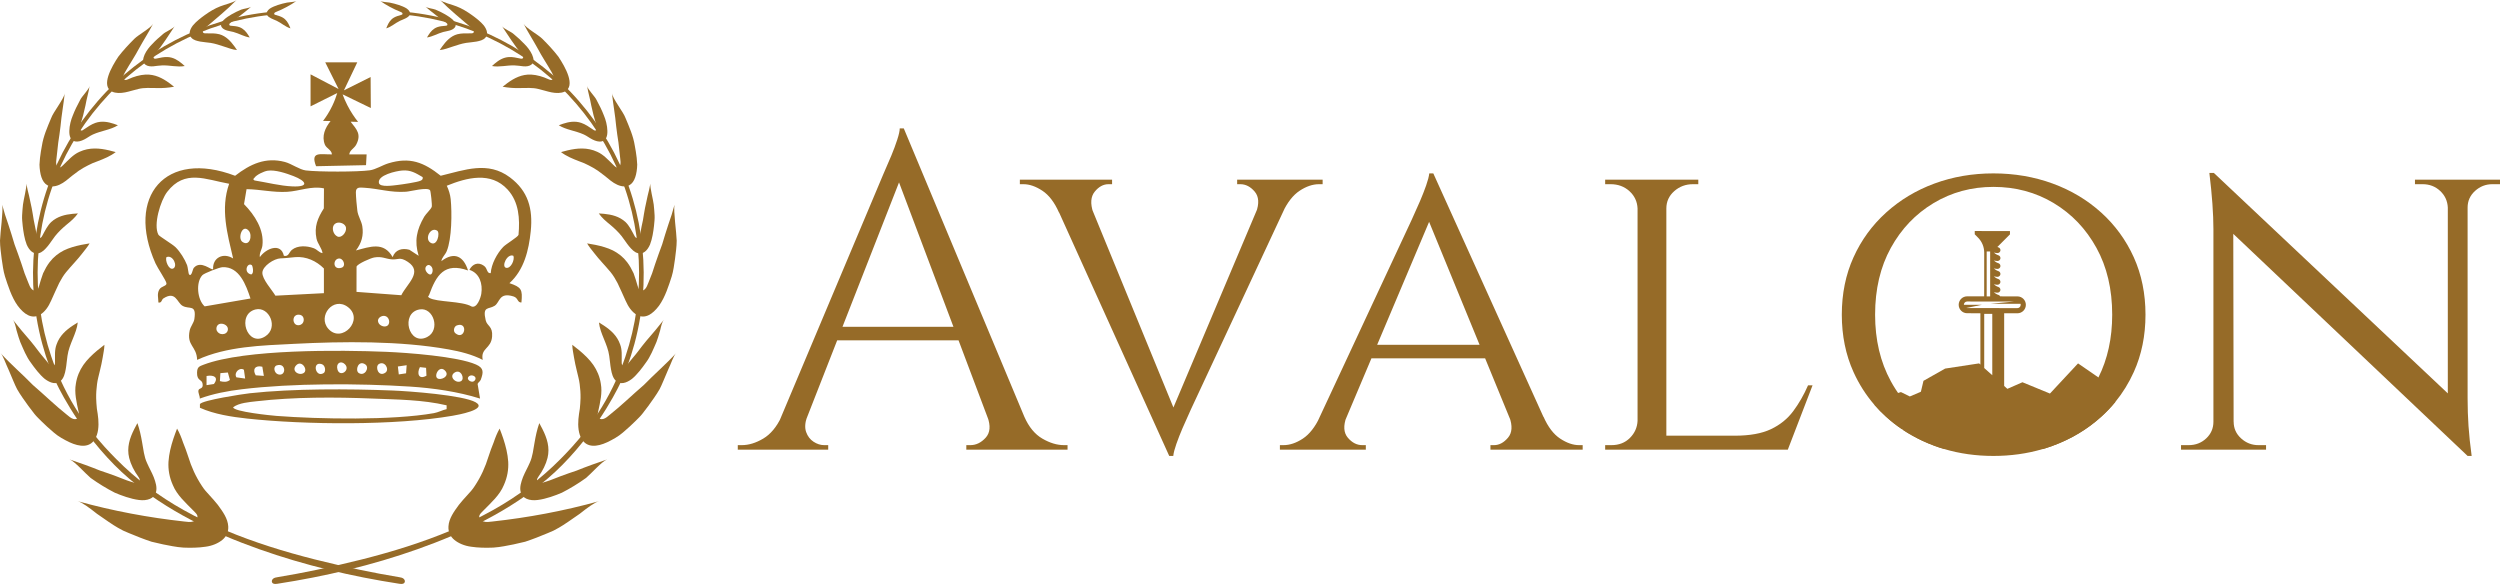 <svg width="822" height="192" viewBox="0 0 822 192" fill="none" xmlns="http://www.w3.org/2000/svg">
<path d="M150.236 106.984C149.253 107.317 148.909 108.885 149.71 109.556C152.815 112.16 154.098 105.678 150.236 106.984ZM71.722 106.764C71.285 107.118 71.095 107.733 71.165 108.275C71.268 109.075 71.92 109.607 72.526 109.791C73.298 110.025 74.288 109.785 74.72 109.047C74.961 108.635 75.005 108.106 74.832 107.667C74.403 106.582 72.629 106.028 71.722 106.764ZM127.565 106.924C128.277 106.177 128.017 104.575 126.973 104.037C125.951 103.51 124.56 104.201 124.315 105.144C124.141 105.818 124.603 106.417 124.682 106.515C125.343 107.341 126.846 107.678 127.565 106.924ZM99.41 103.919C98.981 103.49 98.39 103.465 98.199 103.465C98.051 103.459 97.515 103.456 97.06 103.84C96.438 104.366 96.495 105.17 96.506 105.316C96.515 105.447 96.574 106.283 97.274 106.714C97.915 107.108 98.761 106.962 99.279 106.506C100.026 105.848 100.062 104.572 99.41 103.919ZM137.987 101.734C131.526 102.807 134.348 113.943 140.453 110.812C144.908 108.527 142.571 100.972 137.987 101.734ZM84.013 101.747C77.65 103.319 81.243 114.326 87.168 110.629C91.739 107.778 88.497 100.64 84.013 101.747ZM107.952 108.103C112.378 113.103 119.842 105.128 114.418 100.979C109.593 97.288 104.316 103.995 107.952 108.103ZM82.36 98.146C80.933 93.855 78.713 87.511 73.083 87.858C72.092 87.919 67.182 89.812 66.555 90.461C64.326 92.768 64.838 98.565 67.297 100.736L82.36 98.146ZM141.602 90.252C142.164 90.09 142.511 88.759 142.01 87.896C141.966 87.821 141.512 87.064 140.838 87.136C140.349 87.19 139.994 87.651 139.892 88.047C139.623 89.095 140.936 90.444 141.602 90.252ZM82.795 87.182C81.281 86.122 79.918 89.682 82.585 90.24C83.652 89.938 83.049 87.361 82.795 87.182ZM111.192 85.034C109.367 85.49 109.488 88.96 112.361 88.002C113.913 87.484 112.875 84.613 111.192 85.034ZM123.057 84.653C121.914 84.846 117.704 86.667 117.231 87.622L117.217 95.968L131.948 97.07C133.787 93.315 139.13 89.447 134.116 86.113C131.384 84.297 130.968 85.496 128.723 85.275C126.637 85.07 125.6 84.224 123.057 84.653ZM106.499 96.393V88.277C104.041 85.81 100.652 84.241 97.062 84.544C95.173 84.703 94.273 84.879 92.235 84.95C90.105 85.023 86.408 87.447 86.269 89.59C86.13 91.751 89.413 95.279 90.556 97.22L106.499 96.393ZM54.717 84.55C54.229 85.711 55.532 88.884 56.913 88.3C58.569 87.6 56.903 83.635 54.717 84.55ZM168.813 84.111C166.741 83.212 164.754 87.711 166.411 88.059C167.95 88.382 169.298 85.474 168.813 84.111ZM143.741 75.833C141.594 74.481 139.544 78.421 141.473 79.75C143.754 81.32 144.8 76.5 143.741 75.833ZM81.811 75.889C79.702 73.404 78.036 78.36 79.704 79.528C82.133 81.229 83.078 77.382 81.811 75.889ZM110.074 73.645C109.153 74.447 109.35 76.001 109.977 76.902C110.087 77.06 110.652 77.871 111.468 77.883C112.797 77.904 114.298 75.799 113.618 74.412C113.066 73.284 111.125 72.731 110.074 73.645ZM137.655 84.106C136.168 79.248 136.993 75.542 139.49 71.245C140.025 70.325 141.733 68.759 141.961 67.996C142.131 67.426 141.617 62.879 141.416 62.583C140.615 61.4 134.984 62.944 133.482 63.045C128.407 63.387 124.535 62.016 119.872 61.737C118.365 61.648 116.992 61.383 117.01 63.25C117.023 64.658 117.315 67.945 117.507 69.374C117.727 71.01 118.869 72.769 119.119 74.342C119.607 77.417 118.886 79.917 117.031 82.35C121.683 81.121 126.175 79.362 129.099 84.539C129.949 82.124 132.161 81.467 134.603 82.119L137.655 84.106ZM106.058 83.23C105.784 81.505 104.412 80.135 104.059 78.431C103.251 74.521 104.448 71.709 106.478 68.514L106.519 61.938C102.444 61.046 98.472 62.829 94.448 63.069C89.844 63.343 85.618 62.261 81.067 62.196L80.233 67.121C83.727 70.68 86.927 75.551 86.275 80.785C86.12 82.026 85.207 83.182 85.439 84.548C87.332 81.765 92.361 79.602 93.339 84.109C94.954 84.467 94.976 82.97 95.982 82.151C97.872 80.613 100.91 80.796 103.092 81.592C104.404 82.071 104.819 83.036 106.058 83.23ZM166.904 62.328C161.374 56.294 153.455 58.41 146.903 61.069C147.539 62.387 148.04 64.013 148.185 65.468C148.629 69.938 148.566 78.508 146.883 82.584C146.375 83.815 145.302 84.593 145.121 85.864C149.353 82.635 152.423 84.226 153.894 88.931C146.09 86.153 143.444 90.502 141.09 96.984C140.94 97.397 140.435 97.484 141.165 97.931C143.551 99.392 151.979 98.927 155.042 100.769C156.842 101.445 158.053 97.904 158.253 96.587C158.751 93.309 157.72 89.825 154.336 88.719C155.361 86.78 157.214 85.996 159.15 87.411C160.372 88.303 159.983 89.955 161.352 89.814C161.534 86.856 163.427 83.303 165.458 81.192C166.405 80.208 170.268 77.946 170.485 77.224C170.972 71.948 170.645 66.41 166.904 62.328ZM75.342 60.42C67.624 59.04 60.758 55.564 54.972 63.089C52.777 65.943 50.334 73.958 52.09 77.189C52.373 77.708 56.703 80.274 57.741 81.303C59.262 82.811 60.727 85.188 61.515 87.181C61.774 87.836 61.934 90.009 62.181 90.249C63.041 91.084 63.314 88.539 63.724 88.068C66.046 85.397 69.561 89.04 70.073 88.498C69.841 84.694 73.452 82.941 76.653 84.987C74.744 76.816 72.436 68.69 75.342 60.42ZM138.971 58.233C136.685 56.918 135.072 55.833 132.228 56.066C130.267 56.226 124.082 57.567 124.584 60.142C124.89 61.709 129.434 60.959 130.8 60.803C132.291 60.633 137.08 59.925 138.216 59.441C138.82 59.185 139.104 58.929 138.971 58.233ZM87.951 56.137C86.771 56.328 84.335 57.455 83.673 58.44C83.365 58.896 82.989 58.779 83.671 59.329C87.724 59.974 92.094 61.124 96.188 61.29C101.849 61.518 100.691 59.51 96.511 57.899C94.128 56.981 90.442 55.733 87.951 56.137ZM171.446 99.462C170.029 99.503 170.451 97.975 168.837 97.469C164.046 95.97 164.408 99.408 162.645 100.537C160.618 101.836 158.579 100.507 159.692 105.296C160.161 107.311 162.062 107.168 161.804 110.644C161.497 114.763 157.944 114.378 158.717 118.329C155.256 116.547 151.311 115.567 147.472 114.879C131.544 112.022 112.758 112.23 96.62 113.06C86.031 113.603 74.559 113.86 64.813 118.328C64.681 113.742 61.292 113.728 62.37 108.651C62.65 107.334 63.724 106.152 63.907 104.919C64.661 99.866 62.257 101.856 60 100.541C58.187 99.484 57.79 95.505 53.71 98.129C53.099 98.523 53.202 99.711 52.084 99.462C52.063 97.958 51.578 96.602 52.386 95.203C53.068 94.022 54.878 94.102 54.731 93.123C54.593 92.208 51.806 88.112 51.128 86.598C41.276 64.615 54.409 49.07 77.304 57.795C82.245 53.947 87.361 51.562 93.692 53.259C95.883 53.847 98.497 55.789 100.564 56.042C104.668 56.544 117.549 56.552 121.601 55.993C123.512 55.729 125.74 54.303 127.658 53.713C134.73 51.538 139.297 53.321 144.905 57.788C152.806 55.888 160.402 52.89 167.642 58.3C173.692 62.821 175.255 68.687 174.512 75.987C173.874 82.258 172.329 88.734 167.507 93.103C171.471 94.453 171.854 95.158 171.446 99.462Z" fill="#966B28"/>
<path d="M146.853 133.271C138.943 131.411 130.65 131.381 122.521 131.047C110.205 130.541 96.642 130.513 84.342 131.934C81.922 132.214 78.575 132.455 76.666 133.903C76.666 135.355 89.205 136.619 90.924 136.75C104.935 137.824 129.037 138.259 142.668 135.842C144.099 135.588 145.429 134.836 146.844 134.528L146.853 133.271ZM65.736 134.073L65.735 132.855C66.557 131.589 79.828 129.553 82.146 129.3C96.436 127.744 114.658 127.827 129.117 128.401C134.485 128.614 152.329 129.928 156.401 132.274C160.537 134.656 150.229 136.455 148.795 136.703C130.044 139.954 100.312 139.689 81.27 137.627C76.147 137.073 70.406 136.184 65.736 134.073Z" fill="#966B28"/>
<path d="M117.47 20.496L113.086 29.708L121.858 25.322C121.88 28.722 121.902 32.122 121.924 35.522C118.831 34.023 115.738 32.525 112.645 31.027C113.053 32.136 113.562 33.334 114.203 34.589C115.336 36.808 116.589 38.633 117.744 40.082C116.922 40.06 116.101 40.038 115.278 40.016C117.317 42.596 118.893 44.163 117.118 47.564C116.458 48.828 114.987 49.339 114.839 50.764H120.544L120.35 54.304L103.928 54.654C101.929 49.594 105.521 50.849 109.129 50.764C109.097 49.337 107.318 48.783 106.83 47.584C105.669 44.728 106.936 41.972 108.693 39.803C107.869 39.787 107.046 39.77 106.222 39.754C107.209 38.457 108.303 36.791 109.28 34.747C109.999 33.243 110.513 31.833 110.885 30.588L102.112 34.97C102.112 31.462 102.112 27.954 102.112 24.446L111.324 29.268L106.938 20.496H117.47Z" fill="#966B28"/>
<path d="M155.744 125.389C154.987 125.768 153.853 125.08 153.834 124.406C153.824 124.029 154.163 123.705 154.449 123.563C155.142 123.218 156.211 123.594 156.35 124.273C156.437 124.703 156.137 125.192 155.744 125.389ZM151.639 125.287C150.017 126.321 147.354 123.82 149.5 122.482C151.56 121.197 152.885 124.493 151.639 125.287ZM143.855 124.418C142.522 123.578 144.544 119.704 146.473 122.024C147.892 123.732 144.989 125.131 143.855 124.418ZM138.064 120.711L140.092 120.939L140.222 123.526C137.704 124.953 136.96 122.827 138.064 120.711ZM133.516 122.745L131.119 123.105L130.819 120.501L133.709 120.082L133.516 122.745ZM126.715 122.525C124.391 124.16 123.238 120.525 124.552 119.707C126.485 118.504 128.203 121.477 126.715 122.525ZM117.969 122.654C116.655 121.835 117.809 118.201 120.132 119.836C121.621 120.884 119.902 123.857 117.969 122.654ZM110.968 121.527C110.345 119.396 112.098 118.439 113.407 119.757C115.348 121.713 111.745 124.19 110.968 121.527ZM106.436 122.653C103.735 124.371 102.505 118.753 105.753 119.715C107.065 120.103 107.168 122.188 106.436 122.653ZM99.848 122.65C98.259 123.634 95.844 121.989 97.237 120.273C99.068 118.018 101.462 121.65 99.848 122.65ZM91.445 123.085C90.183 122.717 89.676 120.572 90.982 120.14C94.148 119.093 94.208 123.89 91.445 123.085ZM84.091 123.401C82.896 121.421 83.945 119.998 86.255 120.582L86.752 123.593L84.091 123.401ZM77.722 124.064C76.796 122.484 78.851 120.609 80.2 121.587L80.608 124.472L77.722 124.064ZM72.308 125.31L72.462 122.689L74.921 122.478L75.603 124.924C74.608 125.735 73.464 125.611 72.308 125.31ZM70.333 126.265L67.907 126.637L67.916 123.63C70.232 123.179 72.048 124.027 70.333 126.265ZM157.546 125.562C157.683 125.434 157.868 125.23 158.058 124.906C158.966 122.448 159.172 121.037 156.529 119.862C150.504 117.186 133.917 115.97 126.923 115.679C111.94 115.053 80.563 114.766 67.011 119.885C65.5 120.455 64.84 120.655 64.79 122.506C64.715 125.201 66.288 124.718 66.576 126.013C67.013 127.965 65.522 127.526 65.282 128.255C65.009 129.084 65.764 130.169 65.689 131.052C70.152 129.435 74.795 128.557 79.515 127.985C96.186 125.966 117.942 126.023 134.799 127.108C142.405 127.597 150.606 128.773 157.84 131.05L157.033 126.22C157.091 126.106 157.187 125.941 157.338 125.769C157.426 125.669 157.495 125.609 157.546 125.562Z" fill="#966B28"/>
<path d="M31.951 115.259C30.295 116.657 28.641 118.23 27.402 120.008C26.2 121.77 25.308 123.784 24.949 126.154C24.398 129.156 25.16 132.221 25.835 135.366C25.957 135.924 26.078 136.523 25.914 137.014C25.668 137.752 24.834 137.977 24.078 137.737C23.323 137.498 22.627 136.907 21.952 136.333C18.092 133.277 14.666 129.887 10.817 126.593C7.431 123.109 3.478 119.718 0.142 116.064C1.043 116.928 1.761 119.36 2.898 121.746C3.94 124.162 4.934 126.684 5.611 127.943C6.717 129.888 8.065 131.702 9.34 133.49C9.992 134.377 10.652 135.247 11.324 136.093C11.994 136.939 12.81 137.688 13.562 138.451C14.707 139.572 16.138 140.928 17.688 142.217C19.19 143.541 21.13 144.578 22.828 145.401C26.316 147.01 29.479 147.2 31.189 144.428C32.327 142.605 32.508 140.133 32.32 137.823C32.225 136.666 32.042 135.523 31.855 134.398C31.733 133.228 31.648 132.048 31.62 130.908C31.589 129.329 31.71 127.799 31.899 126.315C32.071 124.842 32.535 123.295 32.855 121.858C33.204 120.404 33.533 118.991 33.754 117.606C33.961 116.226 34.312 114.768 34.337 113.367C33.538 113.972 32.736 114.599 31.951 115.259Z" fill="#966B28"/>
<path d="M23.968 107.029C21.718 108.522 19.608 110.356 18.608 113.228C17.904 115.037 18.105 116.972 18.088 118.97C18.094 119.323 18.094 119.698 17.931 119.971C17.688 120.381 17.146 120.405 16.713 120.165C16.279 119.925 15.93 119.486 15.589 119.061C14.686 117.888 13.618 116.766 12.747 115.582C11.866 114.402 10.95 113.232 9.998 112.072C9.048 110.913 8.064 109.763 7.049 108.623C6.145 107.462 5.221 106.309 4.26 105.17C4.727 105.725 5.115 107.162 5.451 108.657C5.88 110.135 6.337 111.659 6.653 112.44C7.719 114.858 8.632 117.282 10.211 119.344C11.308 120.904 12.976 123.148 14.726 124.591C16.595 125.996 18.572 126.56 20.004 125.197C20.981 124.288 21.336 122.886 21.607 121.424C21.888 119.956 21.949 118.447 22.186 117.02C22.71 113.109 25.183 109.742 25.564 106.027C25.033 106.348 24.497 106.679 23.968 107.029Z" fill="#966B28"/>
<path d="M57.001 144.27C56.199 146.696 55.569 149.221 55.396 151.832C55.262 154.383 55.677 156.891 56.825 159.475C58.188 162.806 60.982 165.242 63.673 167.981C64.148 168.479 64.684 168.937 64.866 169.493C65.136 170.338 64.463 171.136 63.541 171.45C62.615 171.776 61.566 171.585 60.518 171.467C49.038 170.205 37.137 168.023 25.478 164.767C26.929 165.13 29.406 166.973 31.895 168.944C34.502 170.772 37.203 172.648 38.713 173.496L40.491 174.463L42.36 175.271C43.606 175.798 44.853 176.301 46.096 176.779C47.341 177.253 48.576 177.713 49.819 178.117C51.104 178.444 52.383 178.74 53.654 179.001C55.555 179.363 57.849 179.887 60.298 180.051C62.773 180.157 65.313 180.109 67.549 179.768C69.766 179.492 71.77 178.621 73.108 177.514C74.456 176.389 75.169 174.913 75.043 173.024C74.883 170.499 73.291 168.271 71.622 166.002C70.768 164.913 69.847 163.898 68.937 162.904C68.02 161.927 67.125 160.945 66.392 159.783C64.329 156.67 62.934 153.542 61.889 150.138C61.334 148.494 60.794 146.911 60.17 145.433C59.63 143.827 59.022 142.308 58.22 140.927C57.794 142.017 57.378 143.133 57.001 144.27Z" fill="#966B28"/>
<path d="M44.123 141.119C42.64 144.063 41.637 147.152 42.472 150.564C42.992 152.678 44.094 154.846 45.451 156.707C45.682 157.05 45.922 157.421 45.934 157.792C45.951 158.35 45.422 158.716 44.831 158.753C44.242 158.79 43.606 158.576 42.989 158.37C41.254 157.862 39.71 157.115 38.028 156.523C36.37 155.904 34.678 155.314 32.956 154.75C29.704 153.431 26.314 152.22 22.885 151.06C24.525 151.648 28.241 155.858 29.796 157.139C32.367 158.989 35.067 160.629 37.748 161.998C39.838 162.905 43.005 164.061 45.692 164.393C48.384 164.747 50.785 163.94 51.312 161.705C51.687 160.202 51.168 158.554 50.547 156.889C49.893 155.267 48.997 153.749 48.335 152.204C47.363 150.143 47.142 147.683 46.738 145.515C46.365 143.306 45.92 141.245 45.179 139.121C44.819 139.773 44.461 140.438 44.123 141.119Z" fill="#966B28"/>
<path d="M26.71 80.516C24.759 80.923 22.754 81.47 20.956 82.356C19.219 83.249 17.621 84.476 16.295 86.216C15.472 87.297 14.788 88.534 14.174 89.85C13.667 91.167 13.28 92.561 12.865 93.962C12.72 94.46 12.556 94.989 12.21 95.303C11.69 95.776 10.919 95.576 10.415 95.044C9.911 94.513 9.609 93.732 9.316 92.975C8.908 91.942 8.496 90.901 8.08 89.851C7.739 88.811 7.395 87.761 7.048 86.702C6.34 84.595 5.555 82.466 4.769 80.322C4.145 78.192 3.473 76.041 2.76 73.87C2.397 72.789 2.03 71.699 1.66 70.599C1.316 69.51 1.052 68.435 0.728 67.345C1.11 69.418 0.064 76.542 0 79.12C0.011 81.135 0.319 83.155 0.553 85.123C0.855 87.094 1.068 89.026 1.642 90.893C2.546 93.67 3.773 97.705 5.82 100.523C7.94 103.359 10.408 104.96 13.013 103.569C14.73 102.661 15.95 100.799 16.796 98.886C17.704 96.964 18.54 94.891 19.467 93.042C20.152 91.764 20.833 90.59 21.738 89.481C22.657 88.372 23.607 87.328 24.523 86.304C25.439 85.28 26.322 84.276 27.107 83.24C27.901 82.205 28.814 81.167 29.46 80.025C28.552 80.168 27.631 80.326 26.71 80.516Z" fill="#966B28"/>
<path d="M23.888 70.304C21.412 70.551 18.901 71.128 16.828 73.009C15.609 74.191 14.82 75.816 13.956 77.418C13.806 77.704 13.64 78.005 13.389 78.153C13.013 78.375 12.568 78.157 12.326 77.776C12.084 77.394 11.996 76.89 11.91 76.401C11.673 75.062 11.4 73.719 11.095 72.371C10.877 71.041 10.677 69.716 10.415 68.38C10.159 67.046 9.872 65.707 9.554 64.366C9.392 63.702 9.228 63.031 9.062 62.355C8.932 61.704 8.801 61.048 8.669 60.386C8.813 61.625 7.731 65.724 7.559 67.243C7.432 68.431 7.331 69.614 7.269 70.784C7.199 71.951 7.36 73.144 7.468 74.293C7.664 76.011 8.016 78.524 8.785 80.442C9.646 82.378 11.003 83.705 12.745 83.249C13.933 82.956 14.813 81.987 15.697 80.933C16.569 79.878 17.283 78.689 18.104 77.641C19.262 76.2 20.517 75.016 21.886 73.874C23.291 72.739 24.622 71.61 25.619 70.174C25.046 70.217 24.467 70.261 23.888 70.304Z" fill="#966B28"/>
<path d="M35.87 49.437C32.731 48.702 29.407 48.386 26.103 49.925C24.004 50.856 22.477 52.639 20.741 54.315C20.441 54.617 20.116 54.934 19.742 55.028C19.181 55.169 18.702 54.731 18.545 54.159C18.386 53.589 18.472 52.917 18.553 52.266C18.75 50.495 18.95 48.695 19.154 46.86C19.438 45.098 19.686 43.307 19.901 41.492C20.226 37.79 20.904 34.312 21.29 30.634C21.105 32.427 17.476 36.878 16.798 38.883C15.549 41.872 14.264 44.779 13.783 47.905C13.564 49.046 13.315 50.456 13.152 51.921C13.07 52.653 13.009 53.398 12.983 54.13C12.992 54.877 13.071 55.626 13.173 56.327C13.598 59.146 14.739 61.259 17.154 61.291C18.743 61.316 20.353 60.455 21.721 59.4C23.018 58.311 24.492 57.151 25.887 56.15C26.874 55.47 27.895 54.9 28.919 54.384L30.453 53.646L32.094 53.016C34.26 52.181 36.312 51.346 38.046 50.007C37.333 49.805 36.607 49.609 35.87 49.437Z" fill="#966B28"/>
<path d="M37.425 40.699C35.512 40.072 33.472 39.679 31.349 40.416C30.031 40.873 28.788 41.732 27.546 42.58C27.315 42.724 27.119 42.909 26.883 42.929C26.537 42.965 26.28 42.642 26.225 42.267C26.156 41.884 26.298 41.503 26.415 41.121C27.078 39.04 27.633 36.9 28.09 34.715C28.479 32.474 29.116 30.471 29.462 28.279C29.308 29.358 26.847 31.736 26.34 32.892C25.419 34.586 24.573 36.305 23.91 38.036C23.364 39.288 22.822 41.29 22.794 43.023C22.744 44.748 23.188 46.17 24.655 46.488C25.621 46.699 26.71 46.362 27.684 45.867C28.676 45.383 29.517 44.682 30.538 44.221C33.356 42.944 36.315 42.725 38.774 41.188C38.328 41.017 37.869 40.842 37.425 40.699Z" fill="#966B28"/>
<path d="M55.672 27.313C53.407 25.666 50.942 24.389 47.867 24.52C45.969 24.617 43.952 25.211 42.148 26.056C41.819 26.195 41.465 26.338 41.149 26.286C40.672 26.208 40.45 25.696 40.516 25.188C40.582 24.681 40.866 24.177 41.14 23.688C42.657 21.027 44.34 18.558 45.792 15.797C47.276 13.079 48.916 10.593 50.336 7.82C49.649 9.175 45.439 11.48 44.219 12.723C42.297 14.629 40.472 16.596 38.902 18.639C36.696 21.95 33.036 28.332 36.877 30.139C38.046 30.687 39.665 30.667 41.141 30.373C42.626 30.085 44.067 29.569 45.495 29.254C47.419 28.759 49.553 28.951 51.494 28.95C53.488 29.018 55.294 28.87 57.235 28.518C56.727 28.112 56.208 27.706 55.672 27.313Z" fill="#966B28"/>
<path d="M59.829 20.904C58.513 19.805 57.027 18.849 55.121 18.754C53.938 18.695 52.688 18.977 51.444 19.247C51.223 19.295 50.987 19.342 50.793 19.277C50.502 19.178 50.413 18.848 50.502 18.553C50.591 18.257 50.816 17.988 51.032 17.727C53.401 14.868 55.449 11.613 57.454 8.599C57 9.395 54.33 10.471 53.577 11.22C52.328 12.255 51.127 13.333 50.062 14.481C48.379 16.091 45.774 19.868 47.868 21.309C48.548 21.793 49.503 21.882 50.423 21.804C51.323 21.695 52.305 21.555 53.252 21.512C55.875 21.4 58.285 22.167 60.741 21.711C60.44 21.431 60.136 21.157 59.829 20.904Z" fill="#966B28"/>
<path d="M77.085 15.247C75.856 13.575 74.332 11.862 72.135 11.264C70.776 10.909 69.243 10.944 67.718 10.97C67.446 10.974 67.157 10.974 66.947 10.851C66.63 10.664 66.61 10.249 66.79 9.918C66.971 9.587 67.304 9.319 67.625 9.059C71.098 6.049 74.585 3.289 77.781 0C77.002 0.793 73.589 1.59 72.428 2.084C70.595 2.782 68.901 3.835 67.338 4.954C66.175 5.786 64.496 7.052 63.408 8.387C62.343 9.795 61.911 11.327 62.943 12.429C63.634 13.186 64.704 13.447 65.838 13.67C66.97 13.884 68.14 13.925 69.252 14.102C70.788 14.347 72.209 14.851 73.603 15.296C74.997 15.738 76.43 16.34 77.922 16.458L77.085 15.247Z" fill="#966B28"/>
<path d="M81.629 11.527C80.912 10.395 80.066 9.424 78.725 8.926C77.893 8.625 76.939 8.554 75.994 8.474C75.827 8.46 75.648 8.442 75.527 8.352C75.344 8.217 75.359 7.958 75.49 7.764C75.622 7.57 75.844 7.425 76.056 7.284C77.224 6.514 78.353 5.674 79.44 4.772C80.53 3.891 81.611 3.114 82.621 2.186C82.129 2.64 80.022 2.872 79.313 3.162C78.207 3.63 77.124 4.138 76.117 4.728C74.603 5.609 71.793 7.407 72.929 8.985C73.296 9.506 73.962 9.833 74.648 10.036C75.334 10.238 76.061 10.335 76.747 10.511C78.649 11.024 80.196 12.034 82.112 12.322L81.629 11.527Z" fill="#966B28"/>
<path d="M95.192 8.571C94.724 7.5 94.114 6.46 92.991 5.796C92.294 5.384 91.452 5.151 90.622 4.914C90.475 4.872 90.318 4.824 90.224 4.724C90.082 4.573 90.137 4.348 90.286 4.202C90.435 4.056 90.656 3.968 90.868 3.882C93.197 2.946 95.427 1.737 97.497 0.313C96.993 0.659 95.091 0.709 94.415 0.846C93.361 1.06 92.319 1.314 91.33 1.652C90.595 1.904 89.518 2.3 88.728 2.83C87.941 3.406 87.449 4.152 87.812 4.909C88.052 5.427 88.584 5.74 89.165 6.043C89.745 6.342 90.38 6.556 90.966 6.832C92.586 7.596 93.821 8.838 95.504 9.325L95.192 8.571Z" fill="#966B28"/>
<path d="M131.965 192C131.753 192.002 131.536 191.979 131.336 191.949C115.692 189.545 100.164 185.873 85.237 180.582C69.919 175.151 54.759 167.946 42.351 157.287C40.711 155.877 39.12 154.408 37.602 152.868C24.657 139.776 18.279 125.424 18.279 125.424C15.829 119.911 11.508 108.634 10.92 93.661C10.491 82.751 12.089 71.753 15.712 61.447C19.319 51.137 24.918 41.539 32.083 33.313C46.357 16.779 67.081 6.03 88.817 3.943C89.15 3.926 89.439 4.126 89.462 4.389C89.485 4.651 89.239 4.876 88.911 4.894C67.425 7.056 47.021 17.77 33.024 34.129C25.998 42.27 20.529 51.746 17.026 61.905C13.507 72.06 11.986 82.879 12.455 93.597C12.906 104.318 15.405 114.953 19.814 124.736C25.941 138.333 34.026 146.697 38.187 150.913C44.723 157.535 52.236 163.153 60.353 167.69C78.16 177.643 98.599 183.2 118.451 187.373C122.704 188.267 126.976 189.068 131.264 189.775C131.744 189.854 132.246 189.94 132.637 190.23C133.029 190.519 133.268 191.078 133.037 191.508C132.836 191.882 132.412 191.995 131.965 192Z" fill="#966B28"/>
<path d="M190.549 115.259C192.205 116.657 193.86 118.23 195.098 120.008C196.3 121.77 197.192 123.784 197.551 126.154C198.103 129.156 197.34 132.221 196.665 135.366C196.543 135.924 196.422 136.523 196.586 137.014C196.832 137.752 197.666 137.977 198.422 137.737C199.178 137.498 199.873 136.907 200.548 136.333C204.408 133.277 207.834 129.887 211.683 126.593C215.069 123.109 219.022 119.718 222.358 116.064C221.457 116.928 220.739 119.36 219.602 121.746C218.56 124.162 217.566 126.684 216.889 127.943C215.783 129.888 214.435 131.702 213.16 133.49C212.509 134.377 211.848 135.247 211.176 136.093C210.506 136.939 209.69 137.688 208.938 138.451C207.794 139.572 206.362 140.928 204.812 142.217C203.31 143.541 201.371 144.578 199.672 145.401C196.184 147.01 193.021 147.2 191.311 144.428C190.173 142.605 189.992 140.133 190.18 137.823C190.275 136.666 190.458 135.523 190.645 134.398C190.767 133.228 190.852 132.048 190.88 130.908C190.911 129.329 190.79 127.799 190.601 126.315C190.429 124.842 189.965 123.295 189.645 121.858C189.296 120.404 188.967 118.991 188.746 117.606C188.539 116.226 188.188 114.768 188.163 113.367C188.961 113.972 189.764 114.599 190.549 115.259Z" fill="#966B28"/>
<path d="M198.531 107.029C200.782 108.522 202.892 110.356 203.892 113.228C204.596 115.037 204.395 116.972 204.412 118.97C204.406 119.323 204.407 119.698 204.569 119.971C204.812 120.381 205.354 120.405 205.787 120.165C206.22 119.925 206.571 119.486 206.911 119.061C207.815 117.888 208.883 116.766 209.753 115.582C210.633 114.402 211.55 113.232 212.502 112.072C213.452 110.913 214.437 109.763 215.451 108.623C216.356 107.462 217.279 106.309 218.24 105.17C217.773 105.725 217.385 107.162 217.049 108.657C216.619 110.135 216.162 111.659 215.848 112.44C214.782 114.858 213.868 117.282 212.289 119.344C211.193 120.904 209.524 123.148 207.774 124.591C205.905 125.996 203.928 126.56 202.496 125.197C201.519 124.288 201.164 122.886 200.893 121.424C200.612 119.956 200.552 118.447 200.314 117.02C199.79 113.109 197.317 109.742 196.936 106.027C197.467 106.348 198.003 106.679 198.531 107.029Z" fill="#966B28"/>
<path d="M165.499 144.27C166.301 146.696 166.931 149.221 167.104 151.832C167.239 154.383 166.823 156.891 165.676 159.475C164.312 162.806 161.519 165.242 158.827 167.981C158.352 168.479 157.816 168.937 157.634 169.493C157.365 170.338 158.037 171.136 158.96 171.45C159.885 171.776 160.934 171.585 161.982 171.467C173.462 170.205 185.363 168.023 197.021 164.767C195.571 165.13 193.094 166.973 190.605 168.944C187.998 170.772 185.297 172.648 183.788 173.496L182.009 174.463L180.14 175.271C178.893 175.798 177.647 176.301 176.404 176.779C175.159 177.253 173.924 177.713 172.681 178.117C171.396 178.444 170.117 178.74 168.846 179.001C166.944 179.363 164.651 179.887 162.202 180.051C159.727 180.157 157.186 180.109 154.951 179.768C152.733 179.492 150.729 178.621 149.392 177.514C148.044 176.389 147.331 174.913 147.457 173.024C147.617 170.499 149.208 168.271 150.878 166.002C151.731 164.913 152.653 163.898 153.563 162.904C154.479 161.927 155.375 160.945 156.108 159.783C158.171 156.67 159.567 153.542 160.611 150.138C161.166 148.494 161.706 146.911 162.33 145.433C162.87 143.827 163.478 142.308 164.28 140.927C164.706 142.017 165.122 143.133 165.499 144.27Z" fill="#966B28"/>
<path d="M178.377 141.119C179.86 144.063 180.862 147.152 180.028 150.564C179.508 152.678 178.406 154.846 177.049 156.707C176.818 157.05 176.578 157.421 176.566 157.792C176.549 158.35 177.078 158.716 177.668 158.753C178.258 158.79 178.894 158.576 179.511 158.37C181.246 157.862 182.79 157.115 184.471 156.523C186.13 155.904 187.822 155.314 189.544 154.75C192.796 153.431 196.186 152.22 199.615 151.06C197.975 151.648 194.259 155.858 192.705 157.139C190.133 158.989 187.433 160.629 184.752 161.998C182.662 162.905 179.495 164.061 176.808 164.393C174.116 164.747 171.715 163.94 171.188 161.705C170.813 160.202 171.332 158.554 171.954 156.889C172.607 155.267 173.503 153.749 174.166 152.204C175.137 150.143 175.358 147.683 175.762 145.515C176.136 143.306 176.58 141.245 177.322 139.121C177.681 139.773 178.039 140.438 178.377 141.119Z" fill="#966B28"/>
<path d="M195.79 80.516C197.741 80.923 199.747 81.47 201.544 82.356C203.281 83.249 204.88 84.476 206.205 86.216C207.028 87.297 207.712 88.534 208.326 89.85C208.833 91.167 209.22 92.561 209.635 93.962C209.781 94.46 209.944 94.989 210.29 95.303C210.81 95.776 211.582 95.576 212.085 95.044C212.59 94.513 212.891 93.732 213.184 92.975C213.593 91.942 214.005 90.901 214.42 89.851C214.761 88.811 215.105 87.761 215.452 86.702C216.16 84.595 216.944 82.466 217.731 80.322C218.355 78.192 219.027 76.041 219.74 73.87C220.103 72.789 220.47 71.699 220.84 70.599C221.185 69.51 221.448 68.435 221.772 67.345C221.39 69.418 222.436 76.542 222.5 79.12C222.489 81.135 222.181 83.155 221.947 85.123C221.645 87.094 221.432 89.026 220.858 90.893C219.954 93.67 218.726 97.705 216.681 100.523C214.56 103.359 212.092 104.96 209.488 103.569C207.77 102.661 206.55 100.799 205.704 98.886C204.796 96.964 203.96 94.891 203.033 93.042C202.348 91.764 201.667 90.59 200.762 89.481C199.843 88.372 198.893 87.328 197.977 86.304C197.061 85.28 196.178 84.276 195.393 83.24C194.598 82.205 193.686 81.167 193.04 80.025C193.948 80.168 194.869 80.326 195.79 80.516Z" fill="#966B28"/>
<path d="M198.612 70.304C201.088 70.551 203.598 71.128 205.672 73.009C206.891 74.191 207.679 75.816 208.544 77.418C208.695 77.704 208.861 78.005 209.111 78.153C209.487 78.375 209.932 78.157 210.174 77.776C210.416 77.394 210.504 76.89 210.59 76.401C210.827 75.062 211.099 73.719 211.405 72.371C211.623 71.041 211.823 69.716 212.085 68.38C212.341 67.046 212.628 65.707 212.946 64.366C213.109 63.702 213.273 63.031 213.438 62.355C213.569 61.704 213.699 61.048 213.831 60.386C213.687 61.625 214.769 65.724 214.941 67.243C215.068 68.431 215.169 69.614 215.231 70.784C215.302 71.951 215.14 73.144 215.033 74.293C214.836 76.011 214.483 78.524 213.715 80.442C212.854 82.378 211.497 83.705 209.755 83.249C208.568 82.956 207.688 81.987 206.803 80.933C205.931 79.878 205.217 78.689 204.396 77.641C203.238 76.2 201.983 75.016 200.614 73.874C199.208 72.739 197.879 71.61 196.881 70.174C197.454 70.217 198.034 70.261 198.612 70.304Z" fill="#966B28"/>
<path d="M186.63 49.437C189.769 48.702 193.093 48.386 196.397 49.925C198.495 50.856 200.023 52.639 201.759 54.315C202.059 54.617 202.385 54.934 202.758 55.028C203.319 55.169 203.798 54.731 203.956 54.159C204.114 53.589 204.028 52.917 203.947 52.266C203.75 50.495 203.55 48.695 203.346 46.86C203.062 45.098 202.814 43.307 202.599 41.492C202.274 37.79 201.597 34.312 201.211 30.634C201.395 32.427 205.024 36.878 205.702 38.883C206.952 41.872 208.236 44.779 208.718 47.905C208.937 49.046 209.185 50.456 209.349 51.921C209.43 52.653 209.491 53.398 209.517 54.13C209.508 54.877 209.429 55.626 209.327 56.327C208.902 59.146 207.762 61.259 205.347 61.291C203.757 61.316 202.147 60.455 200.78 59.4C199.483 58.311 198.008 57.151 196.612 56.15C195.626 55.47 194.605 54.9 193.581 54.384L192.047 53.646L190.406 53.016C188.24 52.181 186.189 51.346 184.455 50.007C185.167 49.805 185.894 49.609 186.63 49.437Z" fill="#966B28"/>
<path d="M185.076 40.699C186.989 40.072 189.028 39.679 191.151 40.416C192.469 40.873 193.712 41.732 194.955 42.58C195.185 42.724 195.382 42.909 195.618 42.929C195.963 42.965 196.22 42.642 196.275 42.267C196.345 41.884 196.202 41.503 196.085 41.121C195.422 39.04 194.867 36.9 194.411 34.715C194.021 32.474 193.385 30.471 193.038 28.279C193.193 29.358 195.653 31.736 196.16 32.892C197.081 34.586 197.927 36.305 198.59 38.036C199.136 39.288 199.678 41.29 199.707 43.023C199.756 44.748 199.312 46.17 197.845 46.488C196.879 46.699 195.79 46.362 194.817 45.867C193.824 45.383 192.983 44.682 191.962 44.221C189.143 42.944 186.185 42.725 183.726 41.188C184.172 41.017 184.632 40.842 185.076 40.699Z" fill="#966B28"/>
<path d="M166.828 27.313C169.093 25.666 171.558 24.389 174.633 24.52C176.531 24.617 178.548 25.211 180.352 26.056C180.681 26.195 181.035 26.338 181.352 26.286C181.828 26.208 182.05 25.696 181.984 25.188C181.918 24.681 181.634 24.177 181.36 23.688C179.843 21.027 178.16 18.558 176.709 15.797C175.223 13.079 173.585 10.593 172.164 7.82C172.851 9.175 177.061 11.48 178.281 12.723C180.203 14.629 182.028 16.596 183.599 18.639C185.804 21.95 189.465 28.332 185.623 30.139C184.454 30.687 182.835 30.667 181.358 30.373C179.874 30.085 178.433 29.569 177.004 29.254C175.082 28.759 172.948 28.951 171.007 28.95C169.012 29.018 167.206 28.87 165.265 28.518C165.772 28.112 166.292 27.706 166.828 27.313Z" fill="#966B28"/>
<path d="M162.671 20.904C163.988 19.805 165.473 18.849 167.379 18.754C168.561 18.695 169.812 18.977 171.056 19.247C171.277 19.295 171.513 19.342 171.707 19.277C171.998 19.178 172.087 18.848 171.998 18.553C171.909 18.257 171.685 17.988 171.468 17.727C169.099 14.868 167.052 11.613 165.047 8.599C165.501 9.395 168.17 10.471 168.924 11.22C170.173 12.255 171.373 13.333 172.437 14.481C174.121 16.091 176.726 19.868 174.633 21.309C173.952 21.793 172.997 21.882 172.077 21.804C171.177 21.695 170.195 21.555 169.248 21.512C166.625 21.4 164.215 22.167 161.759 21.711C162.06 21.431 162.364 21.157 162.671 20.904Z" fill="#966B28"/>
<path d="M145.415 15.247C146.644 13.575 148.168 11.862 150.365 11.264C151.724 10.909 153.257 10.944 154.782 10.97C155.053 10.974 155.343 10.974 155.553 10.851C155.869 10.664 155.89 10.249 155.709 9.918C155.53 9.587 155.196 9.319 154.875 9.059C151.402 6.049 147.915 3.289 144.72 0C145.498 0.793 148.911 1.59 150.072 2.084C151.905 2.782 153.598 3.835 155.162 4.954C156.325 5.786 158.004 7.052 159.092 8.387C160.157 9.795 160.589 11.327 159.557 12.429C158.866 13.186 157.797 13.447 156.662 13.67C155.53 13.884 154.36 13.925 153.248 14.102C151.712 14.347 150.292 14.851 148.898 15.296C147.504 15.738 146.07 16.34 144.578 16.458L145.415 15.247Z" fill="#966B28"/>
<path d="M140.871 11.527C141.588 10.395 142.434 9.424 143.775 8.926C144.607 8.625 145.562 8.554 146.506 8.474C146.673 8.46 146.852 8.442 146.973 8.352C147.156 8.217 147.141 7.958 147.01 7.764C146.878 7.57 146.657 7.425 146.443 7.284C145.276 6.514 144.147 5.674 143.06 4.772C141.97 3.891 140.89 3.114 139.879 2.186C140.37 2.64 142.477 2.872 143.187 3.162C144.293 3.63 145.376 4.138 146.383 4.728C147.896 5.609 150.706 7.407 149.571 8.985C149.204 9.506 148.539 9.833 147.852 10.036C147.166 10.238 146.439 10.335 145.754 10.511C143.852 11.024 142.304 12.034 140.388 12.322L140.871 11.527Z" fill="#966B28"/>
<path d="M127.308 8.571C127.776 7.5 128.386 6.46 129.509 5.796C130.206 5.384 131.048 5.151 131.878 4.914C132.026 4.872 132.182 4.824 132.276 4.724C132.417 4.573 132.363 4.348 132.213 4.202C132.065 4.056 131.845 3.968 131.632 3.882C129.303 2.946 127.073 1.737 125.003 0.313C125.506 0.659 127.409 0.709 128.085 0.846C129.14 1.06 130.181 1.314 131.17 1.652C131.906 1.904 132.982 2.3 133.772 2.83C134.56 3.406 135.051 4.152 134.688 4.909C134.448 5.427 133.917 5.74 133.336 6.043C132.755 6.342 132.121 6.556 131.534 6.832C129.914 7.596 128.679 8.838 126.997 9.325L127.308 8.571Z" fill="#966B28"/>
<path d="M90.534 192C90.747 192.002 90.965 191.979 91.164 191.949C106.808 189.545 122.336 185.873 137.263 180.582C152.581 175.151 167.741 167.946 180.149 157.287C181.789 155.877 183.38 154.408 184.898 152.868C197.843 139.776 204.222 125.424 204.222 125.424C206.671 119.911 210.992 108.634 211.581 93.661C212.009 82.751 210.411 71.753 206.788 61.447C203.182 51.137 197.583 41.539 190.417 33.313C176.143 16.779 155.419 6.03 133.684 3.943C133.35 3.926 133.061 4.126 133.038 4.389C133.015 4.651 133.262 4.876 133.589 4.894C155.074 7.056 175.479 17.77 189.475 34.129C196.502 42.27 201.972 51.746 205.475 61.905C208.992 72.06 210.514 82.879 210.045 93.597C209.594 104.318 207.095 114.953 202.687 124.736C196.559 138.333 188.474 146.697 184.313 150.913C177.777 157.535 170.263 163.153 162.147 167.69C144.34 177.643 123.901 183.2 104.048 187.373C99.796 188.267 95.524 189.068 91.236 189.775C90.756 189.854 90.255 189.94 89.863 190.23C89.471 190.519 89.232 191.078 89.463 191.508C89.664 191.882 90.089 191.995 90.534 192Z" fill="#966B28"/>
<path d="M626.012 141.062L625.649 141.318C626.478 141.873 627.325 142.397 628.193 142.897L628.66 142.423L626.012 141.062ZM655.061 103.207V123.377L652.413 121.006V103.207H655.061ZM646.792 101.291C646.707 101.291 646.622 101.28 646.541 101.258L651.662 100.218L645.716 100.211C645.716 99.616 646.2 99.132 646.795 99.132L662.182 99.15L654.416 99.893L664.354 99.9C664.387 100.004 664.406 100.116 664.406 100.23C664.406 100.825 663.922 101.31 663.325 101.31L646.792 101.291ZM653.223 82.677H654.362V97.456H653.223V82.677ZM690.238 124.287L689.967 124.102L683.262 119.484L674.025 129.401L664.979 125.681L660.02 127.853L658.97 126.905V103.003L663.322 103.008C664.857 103.011 666.103 101.765 666.103 100.234C666.108 98.698 664.861 97.453 663.33 97.453L657.657 97.444C657.557 97.226 657.368 97.053 657.128 96.982C656.547 96.813 656.018 96.496 655.597 96.067C656.033 96.169 656.384 96.225 656.699 96.24C657.19 96.261 657.638 95.925 657.723 95.441C657.804 94.957 657.512 94.497 657.057 94.357C656.507 94.184 656.004 93.873 655.597 93.459C656.037 93.566 656.384 93.618 656.702 93.632C657.19 93.654 657.642 93.322 657.723 92.838C657.808 92.349 657.517 91.894 657.062 91.75C656.507 91.576 656.004 91.269 655.601 90.856C656.04 90.958 656.388 91.014 656.706 91.029C657.194 91.05 657.645 90.714 657.727 90.233C657.811 89.746 657.519 89.287 657.064 89.147C656.51 88.973 656.007 88.661 655.604 88.248C656.045 88.355 656.391 88.407 656.71 88.421C657.199 88.443 657.645 88.111 657.73 87.627C657.811 87.138 657.524 86.683 657.069 86.539C656.514 86.366 656.011 86.058 655.608 85.645C656.045 85.747 656.396 85.804 656.71 85.818C657.202 85.84 657.649 85.503 657.735 85.022C657.816 84.535 657.524 84.076 657.069 83.936C656.517 83.761 656.014 83.45 655.608 83.037C656.047 83.144 656.396 83.196 656.713 83.211C657.202 83.232 657.652 82.9 657.735 82.416C657.82 81.928 657.527 81.473 657.072 81.328C656.957 81.29 656.846 81.25 656.737 81.202L660.874 77.061V75.977L649.296 75.961V77.049L650.379 78.137C651.681 79.446 652.409 81.217 652.409 83.063L652.394 97.442L646.799 97.434C645.264 97.43 644.018 98.677 644.014 100.208C644.014 101.742 645.261 102.989 646.792 102.989L651.152 102.996V119.868L650.723 119.484L639.565 121.188L632.439 125.216L631.042 131.103L628.615 134.609L628.252 135.133L622.055 131.88L616.785 132.656L616.29 133.092C617.487 134.479 618.779 135.796 620.159 137.042C621.789 138.514 623.504 139.865 625.317 141.088L626.164 140.403L629.274 141.835L632.747 139.576L628.404 143.018C630.812 144.402 633.361 145.59 636.061 146.584C637.106 146.972 638.168 147.323 639.244 147.641H671.679C672.764 147.323 673.832 146.972 674.891 146.584C680.955 144.365 686.279 141.185 690.866 137.042C692.549 135.522 694.098 133.898 695.508 132.172L690.238 124.287ZM626.012 141.062L625.649 141.318C626.478 141.873 627.325 142.397 628.193 142.897L628.66 142.423L626.012 141.062Z" fill="#966B28"/>
<path d="M632.39 128.472C630.91 129.101 629.431 129.729 627.952 130.357C626.978 129.876 626.003 129.397 625.029 128.916C624.007 129.236 622.984 129.556 621.961 129.876C622.244 131.739 622.528 133.601 622.81 135.461C625.154 136.669 627.495 137.877 629.837 139.086C631.909 136.78 633.98 134.475 636.05 132.171C634.829 130.937 633.61 129.705 632.39 128.472Z" fill="#966B28"/>
<path d="M324.679 137.042H336.809C338.288 140.396 340.26 142.789 342.726 144.217C345.189 145.647 347.557 146.361 349.826 146.361H351.009V147.841H317.726V146.361H319.058C320.931 146.361 322.609 145.548 324.088 143.921C325.568 142.293 325.762 140 324.679 137.042ZM297.166 42.219L340.951 146.953H328.377L294.207 56.273L297.166 42.219ZM318.023 111.894H271.722V107.456H318.023V111.894ZM297.166 42.219L298.496 52.574L261.368 147.397H252.492L290.36 57.456C291.445 54.992 292.358 52.87 293.098 51.095C293.837 49.319 294.478 47.596 295.02 45.917C295.561 44.242 295.834 43.009 295.834 42.219H297.166ZM265.362 137.042C264.67 139.017 264.57 140.693 265.066 142.072C265.558 143.454 266.372 144.512 267.507 145.252C268.638 145.991 269.8 146.361 270.983 146.361H272.315V147.841H242.581V146.361H243.913C246.179 146.361 248.521 145.647 250.939 144.217C253.354 142.789 255.351 140.396 256.93 137.042H265.362Z" fill="#966B28"/>
<path d="M412.989 69.882C414.074 66.924 413.925 64.631 412.545 63.003C411.163 61.377 409.587 60.563 407.811 60.563H406.776V59.084H434.882V60.563H433.698C431.628 60.563 429.506 61.278 427.338 62.707C425.168 64.139 423.293 66.531 421.717 69.882H412.989ZM384.44 149.912L383.404 139.706L417.279 59.527H426.598L391.54 134.676C390.454 137.042 389.543 139.091 388.804 140.815C388.064 142.542 387.398 144.242 386.806 145.917C386.215 147.596 385.868 148.925 385.772 149.912H384.44ZM384.44 149.912L343.76 59.971H355.447L386.955 136.747L384.44 149.912ZM359.44 69.882H348.198C346.719 66.531 344.893 64.139 342.725 62.707C340.555 61.278 338.484 60.563 336.512 60.563H335.328V59.084H365.653V60.563H364.47C362.793 60.563 361.289 61.377 359.959 63.003C358.626 64.631 358.453 66.924 359.44 69.882Z" fill="#966B28"/>
<path d="M496.272 137.042H507.513C508.993 140.396 510.816 142.789 512.987 144.217C515.155 145.647 517.225 146.361 519.2 146.361H520.383V147.841H490.059V146.361H491.242C492.917 146.361 494.446 145.548 495.828 143.921C497.208 142.293 497.355 140 496.272 137.042ZM471.272 57.012L511.951 146.953H500.266L468.757 70.177L471.272 57.012ZM488.726 117.811H449.526V113.373H488.726V117.811ZM471.272 57.012L472.308 67.219L438.432 147.397H429.113L464.172 72.249C465.255 69.882 466.168 67.837 466.908 66.109C467.647 64.386 468.313 62.684 468.906 61.007C469.496 59.331 469.842 57.999 469.941 57.012H471.272ZM442.723 137.042C441.636 140 441.784 142.293 443.166 143.921C444.546 145.548 446.125 146.361 447.9 146.361H449.083V147.841H420.83V146.361H422.013C424.085 146.361 426.204 145.647 428.374 144.217C430.542 142.789 432.416 140.396 433.994 137.042H442.723Z" fill="#966B28"/>
<path d="M595.972 126.687L587.836 147.841H565.351L570.381 143.255C575.312 143.255 579.278 142.542 582.289 141.11C585.296 139.683 587.736 137.708 589.611 135.193C591.482 132.678 593.11 129.845 594.492 126.687H595.972ZM587.689 143.255L587.392 147.841H547.6V143.255H587.689ZM547.453 68.55V59.082H558.399V60.562H556.625C554.257 60.562 552.208 61.327 550.485 62.856C548.757 64.386 547.896 66.284 547.896 68.55H547.453ZM547.896 147.841H538.429V59.082H547.896V147.841ZM538.725 138.374L540.648 147.841H527.778V146.361H529.849C532.314 146.361 534.336 145.574 535.915 143.995C537.49 142.419 538.33 140.544 538.429 138.374H538.725ZM538.725 68.55H538.429C538.33 66.284 537.442 64.386 535.766 62.856C534.088 61.327 532.018 60.562 529.553 60.562H527.778V59.082H538.725V68.55Z" fill="#966B28"/>
<path d="M689.313 125.356C688.78 126.329 688.221 127.268 687.63 128.175C687.6 128.218 687.574 128.263 687.545 128.303C686.051 130.579 684.376 132.646 682.512 134.502C682.412 134.602 682.313 134.701 682.211 134.797C680.123 136.84 677.807 138.622 675.26 140.149C669.343 143.699 662.734 145.474 655.438 145.474C650.438 145.474 645.745 144.616 641.366 142.904C641.311 142.885 641.255 142.864 641.2 142.838C639.332 142.098 637.521 141.202 635.764 140.149C633.948 139.059 632.247 137.838 630.66 136.487C630.579 136.418 630.494 136.347 630.412 136.273C629.795 135.74 629.196 135.185 628.615 134.609C625.934 131.954 623.63 128.87 621.711 125.356C618.257 119.046 616.534 111.746 616.534 103.463C616.534 95.082 618.257 87.76 621.711 81.494C625.161 75.233 629.847 70.326 635.764 66.775C641.681 63.226 648.238 61.45 655.438 61.45C662.734 61.45 669.343 63.226 675.26 66.775C681.177 70.326 685.859 75.233 689.313 81.494C692.763 87.76 694.491 95.082 694.491 103.463C694.491 111.203 692.981 118.086 689.967 124.102C689.757 124.524 689.538 124.942 689.313 125.356ZM701.591 84.602C699.023 78.932 695.451 74.024 690.866 69.882C686.279 65.741 680.955 62.559 674.891 60.341C668.825 58.122 662.338 57.012 655.438 57.012C648.533 57.012 642.072 58.122 636.06 60.341C630.042 62.559 624.743 65.741 620.159 69.882C615.572 74.024 611.996 78.932 609.434 84.602C606.867 90.275 605.587 96.562 605.587 103.463C605.587 110.367 606.867 116.654 609.434 122.324C611.224 126.288 613.512 129.879 616.29 133.092C617.487 134.479 618.779 135.796 620.159 137.042C621.789 138.514 623.504 139.865 625.317 141.088C625.428 141.169 625.538 141.244 625.649 141.318C626.478 141.873 627.325 142.397 628.193 142.897C628.264 142.942 628.335 142.982 628.404 143.018C630.812 144.402 633.361 145.59 636.061 146.584C637.106 146.972 638.168 147.323 639.244 147.641C644.339 149.153 649.735 149.912 655.438 149.912C661.137 149.912 666.551 149.153 671.681 147.641C672.764 147.323 673.832 146.972 674.891 146.584C680.955 144.365 686.279 141.185 690.866 137.042C692.549 135.522 694.098 133.898 695.508 132.172C697.94 129.199 699.967 125.914 701.591 122.324C704.153 116.654 705.436 110.367 705.436 103.463C705.436 96.562 704.153 90.275 701.591 84.602Z" fill="#966B28"/>
<path d="M810.906 68.254V59.082H822V60.562H819.485C817.315 60.562 815.417 61.301 813.791 62.781C812.163 64.26 811.349 66.087 811.349 68.254H810.906ZM811.349 59.082V130.977C811.349 134.135 811.447 137.167 811.645 140.074C811.842 142.985 812.187 146.264 812.681 149.912H811.349L804.841 142.072V59.082H811.349ZM804.841 68.254C804.742 66.087 803.903 64.26 802.326 62.781C800.748 61.301 798.825 60.562 796.557 60.562H794.042V59.082H805.136V68.254H804.841ZM734.429 138.67C734.429 140.84 735.242 142.663 736.87 144.142C738.497 145.622 740.394 146.361 742.565 146.361H745.079V147.841H733.985V138.67H734.429ZM727.921 56.864L809.87 134.083L811.349 149.912L729.4 72.249L727.921 56.864ZM727.921 56.864L734.281 65.148L734.429 147.841H727.772V75.355C727.772 70.326 727.328 64.163 726.441 56.864H727.921ZM728.215 138.67V147.841H717.121V146.361H719.636C721.904 146.361 723.827 145.622 725.406 144.142C726.982 142.663 727.772 140.84 727.772 138.67H728.215Z" fill="#966B28"/>
</svg>
